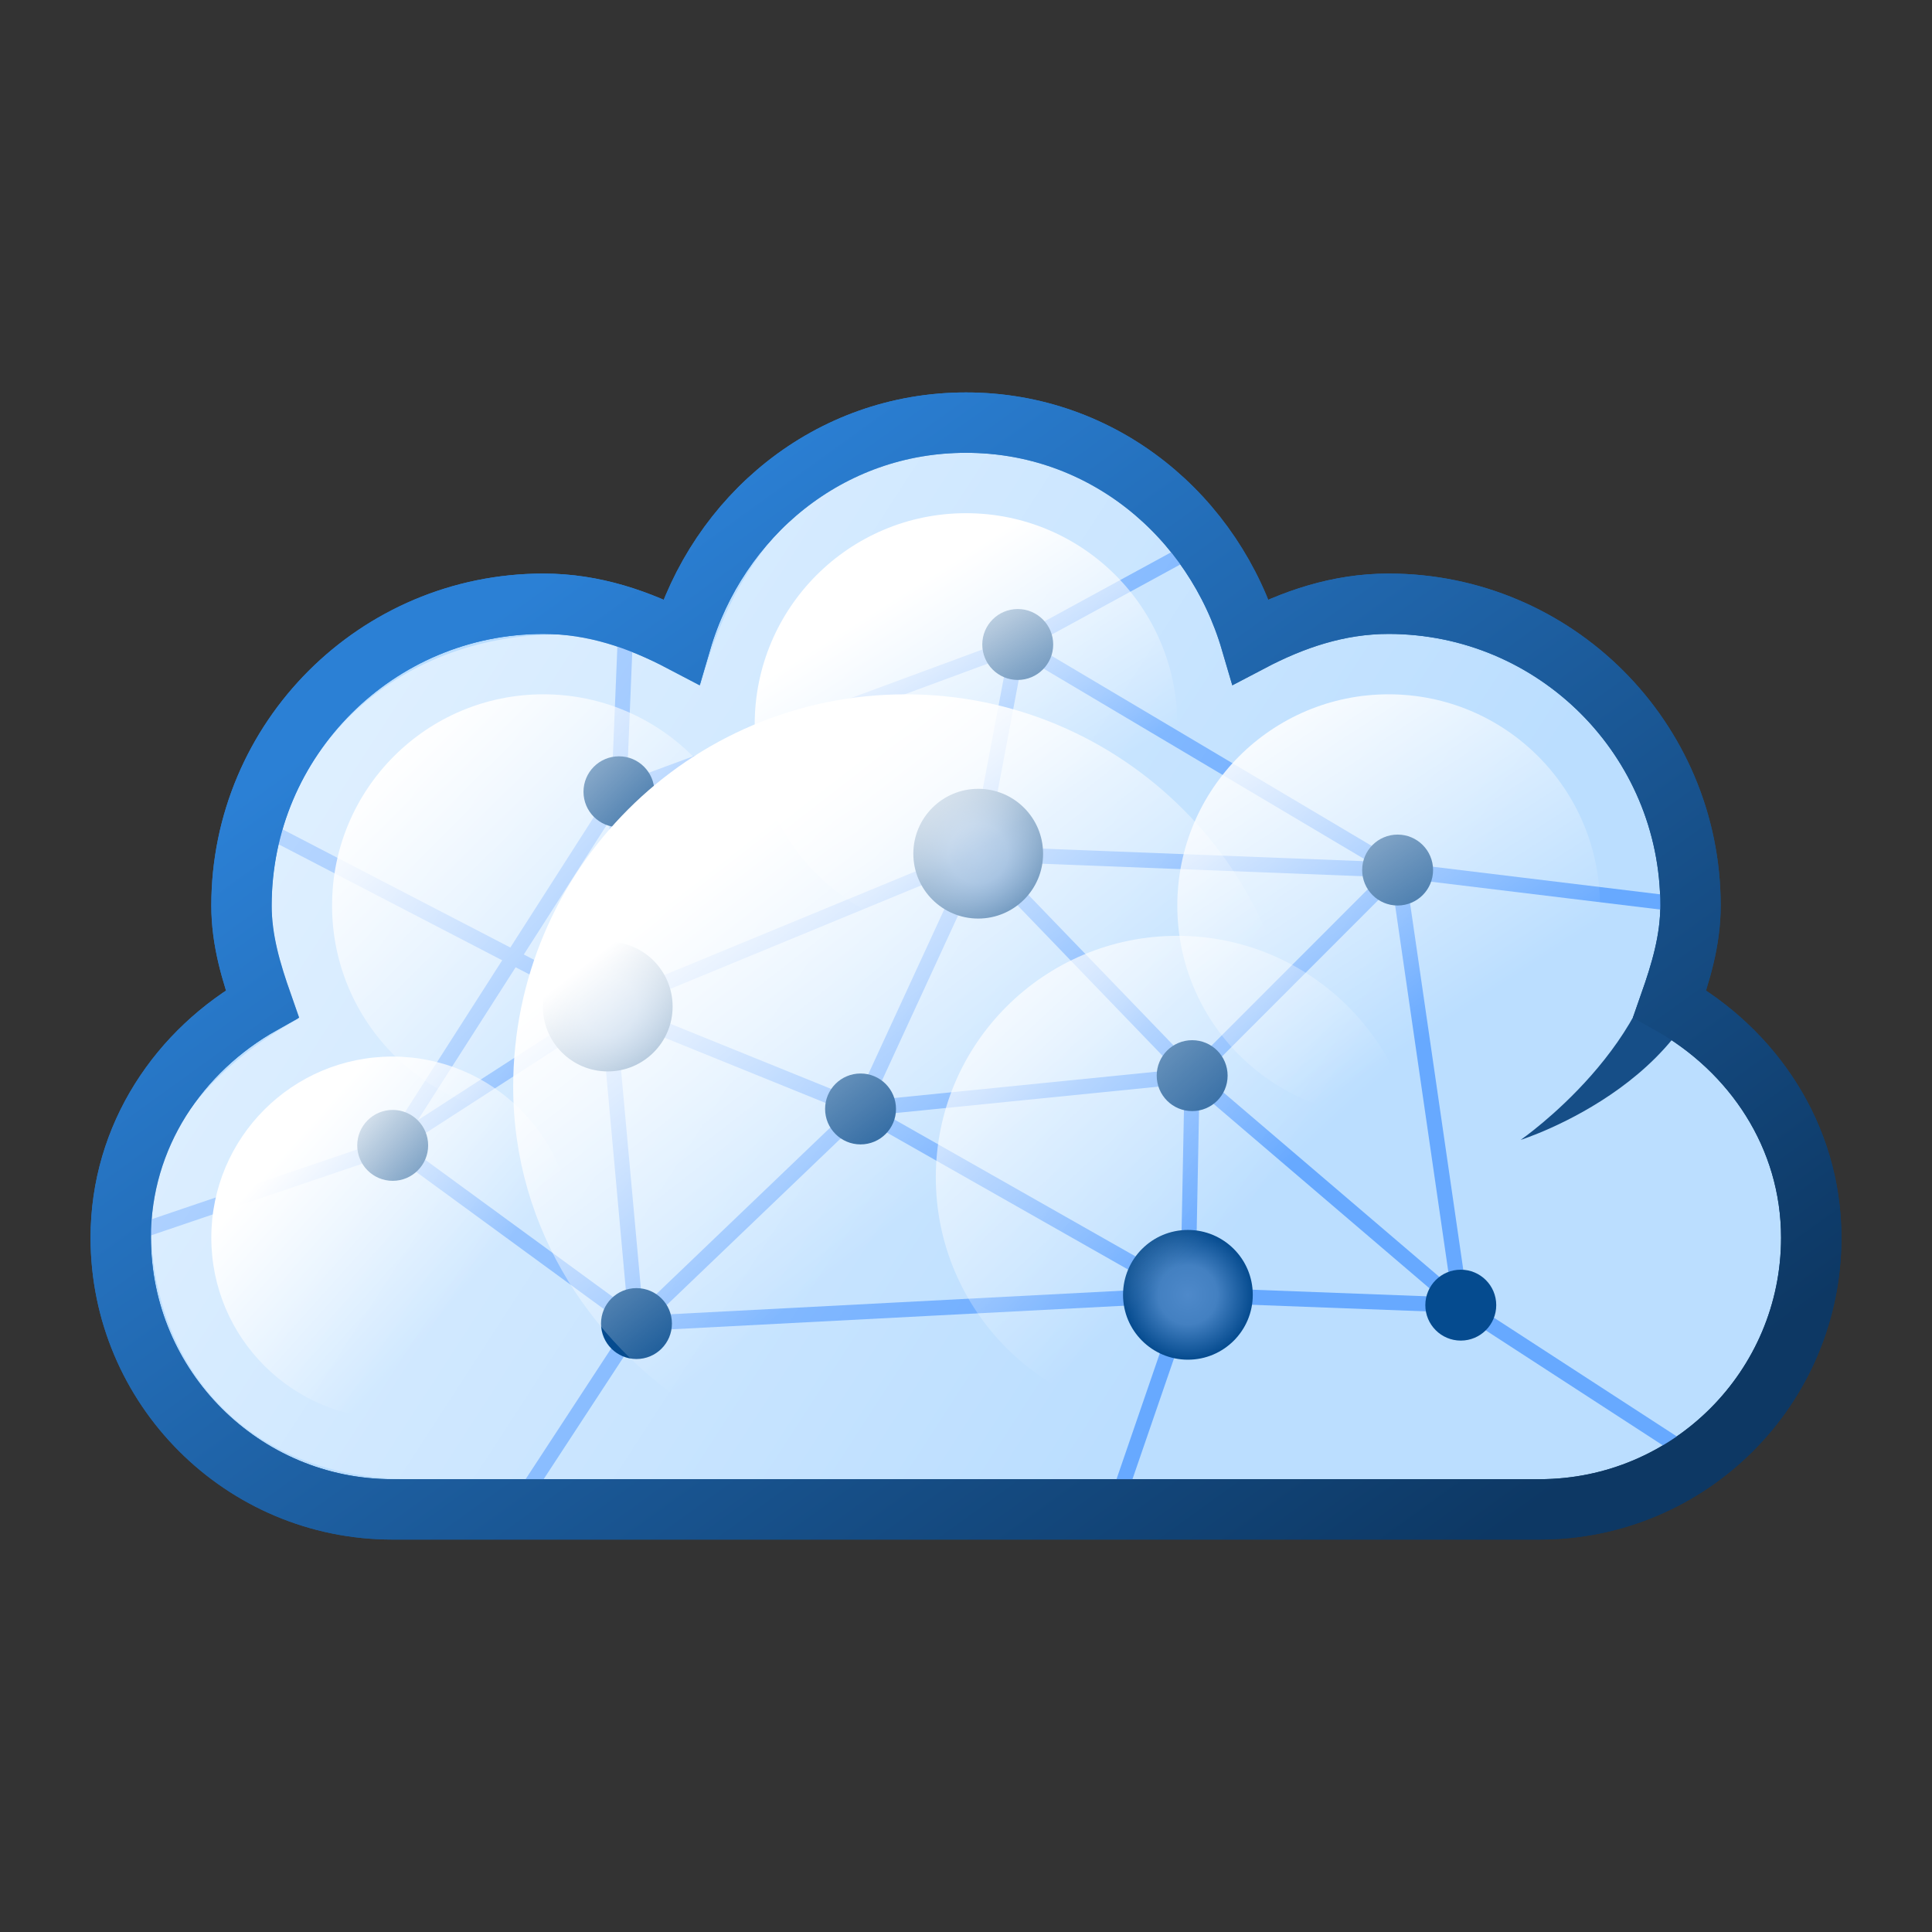 <svg height="256" width="256" xmlns="http://www.w3.org/2000/svg" xmlns:xlink="http://www.w3.org/1999/xlink">
  <rect width="100%" height="100%" fill="#333333" stroke="none"/>
  <defs>
    <linearGradient id="linearGradient10670" gradientUnits="userSpaceOnUse" x1="60.743" x2="80.534" xlink:href="#linearGradient6549" y1="60.423" y2="81.684"/>
    <linearGradient id="linearGradient10666" gradientUnits="userSpaceOnUse" x1="41.768" x2="57.902" xlink:href="#linearGradient6549" y1="61.58" y2="82.327"/>
    <linearGradient id="linearGradient6549">
      <stop offset="0" stop-color="#fff"/>
      <stop offset="1" stop-color="#fff" stop-opacity="0"/>
    </linearGradient>
    <linearGradient id="linearGradient10644" gradientUnits="userSpaceOnUse" x1="52.174" x2="164.229" y1="91.585" y2="164.241">
      <stop offset="0" stop-color="#fff" stop-opacity=".505"/>
      <stop offset="1" stop-color="#fff" stop-opacity="0"/>
    </linearGradient>
    <linearGradient id="linearGradient10646" gradientUnits="userSpaceOnUse" x1="60.375" x2="69.5" xlink:href="#linearGradient6549" y1="38.875" y2="53.375"/>
    <linearGradient id="linearGradient10648" gradientUnits="userSpaceOnUse" x1="84.125" x2="98.25" xlink:href="#linearGradient6549" y1="44.375" y2="66.125"/>
    <linearGradient id="linearGradient10650" gradientUnits="userSpaceOnUse" x1="25.712" x2="40.295" xlink:href="#linearGradient6549" y1="50.088" y2="64.864"/>
    <linearGradient id="linearGradient10654" gradientUnits="userSpaceOnUse" x1="19.809" x2="31.038" xlink:href="#linearGradient6549" y1="75.154" y2="85.212"/>
    <linearGradient id="linearGradient2503" gradientUnits="userSpaceOnUse" x1="89.691" x2="193.044" y1="63.919" y2="207.197">
      <stop offset="0" stop-color="#2b80d5"/>
      <stop offset="1" stop-color="#0d3864"/>
    </linearGradient>
    <radialGradient id="radialGradient8226" cx="64.809" cy="56.559" gradientUnits="userSpaceOnUse" r="4.298">
      <stop offset="0" stop-color="#4e89ca"/>
      <stop offset=".455" stop-color="#4380c1"/>
      <stop offset="1" stop-color="#054b8f"/>
    </radialGradient>
  </defs>
  <path d="m128 56c-18.167 0-32.879 12.402-37.75 29-5.546-2.911-11.556-5-18.25-5-22.08 0-40 17.92-40 40 0 4.631 1.3 8.862 2.75 13-10.988 6.166-18.75 17.512-18.75 31 0 19.872 16.128 36 36 36h152c19.872 0 36-16.128 36-36 0-13.488-7.762-24.834-18.75-31 1.45-4.138 2.75-8.369 2.75-13 0-22.08-17.92-40-40-40-6.694 0-12.704 2.089-18.25 5-4.871-16.598-19.583-29-37.75-29z" fill="#bbdeff" stroke="url(#linearGradient2503)" stroke-miterlimit="2" stroke-width="8"/>
  <g fill="none" stroke="#67a9ff" transform="matrix(2 0 0 2 -0 0)">
    <path d="m26.017 75.884 14.246-9.198" fill="none" stroke="#67a9ff"/>
    <path d="m40.263 66.686.744-14.229" fill="none" stroke="#67a9ff"/>
    <path d="m40.263 66.686 16.751 6.786" fill="none" stroke="#67a9ff"/>
    <path d="m40.263 66.686 1.905 21.004" fill="none" stroke="#67a9ff"/>
    <path d="m40.263 66.686 24.545-10.127" fill="none" stroke="#67a9ff"/>
    <path d="m64.809 56.559 2.62-13.859" fill="none" stroke="#67a9ff"/>
    <path d="m64.809 56.559 14.176 14.706" fill="none" stroke="#67a9ff"/>
    <path d="m78.984 71.265 13.612-13.622" fill="none" stroke="#67a9ff"/>
    <path d="m78.984 71.265-.283 14.521" fill="none" stroke="#67a9ff"/>
    <path d="m78.984 71.265 17.797 15.205" fill="none" stroke="#67a9ff"/>
    <path d="m96.781 86.469-4.185-28.826" fill="none" stroke="#67a9ff"/>
    <path d="m78.701 85.785 18.08.684" fill="none" stroke="#67a9ff"/>
    <path d="m64.809 56.559 27.788 1.084" fill="none" stroke="#67a9ff"/>
    <path d="m92.596 57.643-25.167-14.943-26.421 9.757-14.99 23.427 16.151 11.806" fill="none" stroke="#67a9ff"/>
    <path d="m42.168 87.69 14.847-14.218" fill="none" stroke="#67a9ff"/>
    <path d="m64.809 56.559-7.794 16.913 21.97-2.207" fill="none" stroke="#67a9ff"/>
    <path d="m78.701 85.785-21.687-12.313" fill="none" stroke="#67a9ff"/>
    <path d="m42.168 87.69 36.533-1.905" fill="none" stroke="#67a9ff"/>
    <path d="m42.168 87.69-8.057 12.31" fill="none" stroke="#67a9ff"/>
    <path d="m78.701 85.785-4.889 14.215" fill="none" stroke="#67a9ff"/>
    <path d="m92.596 57.643 19.404 2.357" fill="none" stroke="#67a9ff"/>
    <path d="m67.429 42.7 12.247-6.678" fill="none" stroke="#67a9ff"/>
    <path d="m41.007 52.457.499-12.106" fill="none" stroke="#67a9ff"/>
    <path d="m40.263 66.686-23.495-12.19" fill="none" stroke="#67a9ff"/>
    <path d="m26.017 75.884-18.017 6.116" fill="none" stroke="#67a9ff"/>
    <path d="m96.781 86.469 15.676 10.18" fill="none" stroke="#67a9ff"/>
  </g>
  <path d="m128 60c-17.518 0-29.789 10.686-35.164 30.748-5.348-2.749-12.381-6.667-18.836-6.667-21.732 0-38.041 15.511-38.041 36.364 0 4.374 2.138 10.668 3.536 14.576-10.595 5.824-19.495 15.124-19.495 26.98 0 18.768 12.369 34.001 34.714 34.001h146.572c22.168 0 34.714-15.232 34.714-34.001 0-12.739-8.899-21.334-19.495-27.157 1.398-3.908 3.713-10.025 3.713-14.399 0-20.854-16.927-36.541-38.218-36.541-6.455 0-13.134 3.918-18.482 6.667-5.191-19.372-18-30.571-35.518-30.571z" fill="url(#linearGradient10644)"/>
  <path d="m227.651 121.328c-.016 21.476-26.154 29.712-26.154 29.712s18.79-13.008 18.695-29.64c0 0 7.459-.072 7.459-.072z" fill="#164e87" fill-rule="evenodd"/>
  <g transform="matrix(2 0 0 2 -0 0)">
    <circle id="circle8200" cx="41.007" cy="52.457" fill="#054b8f" r="2.349"/>
    <circle id="path8202" cx="64.809" cy="56.559" fill="url(#radialGradient8226)" r="4.298"/>
    <use id="use8206" transform="translate(-14.99 23.427)" xlink:href="#circle8200"/>
    <use id="use8208" transform="translate(16.151 11.806)" xlink:href="#use8206"/>
    <use id="use8210" transform="translate(50.428 -30.047)" xlink:href="#use8208"/>
    <use id="use8212" transform="translate(4.185 28.826)" xlink:href="#use8210"/>
    <use id="use8214" transform="translate(-17.797 -15.205)" xlink:href="#use8212"/>
    <use id="use8216" transform="translate(-11.556 -28.565)" xlink:href="#use8214"/>
    <use transform="translate(-10.414 30.772)" xlink:href="#use8216"/>
    <use id="use8230" transform="translate(-24.545 10.127)" xlink:href="#path8202"/>
    <use transform="translate(38.438 19.099)" xlink:href="#use8230"/>
  </g>
  <path d="m128 56c-18.167 0-32.879 12.402-37.75 29-5.546-2.911-11.556-5-18.25-5-22.08 0-40 17.92-40 40 0 4.631 1.3 8.862 2.75 13-10.988 6.166-18.75 17.512-18.75 31 0 19.872 16.128 36 36 36h152c19.872 0 36-16.128 36-36 0-13.488-7.762-24.834-18.75-31 1.45-4.138 2.75-8.369 2.75-13 0-22.08-17.92-40-40-40-6.694 0-12.704 2.089-18.25 5-4.871-16.598-19.583-29-37.75-29z" fill="none" stroke="url(#linearGradient2503)" stroke-miterlimit="2" stroke-width="8"/>
  <g transform="matrix(2 0 0 2 -0 0)">
    <circle cx="64" cy="48" fill="url(#linearGradient10646)" r="14"/>
    <circle cx="92" cy="60" fill="url(#linearGradient10648)" r="14"/>
    <circle cx="36" cy="60" fill="url(#linearGradient10650)" r="14"/>
    <path d="m60 46c-14.352 0-26 11.648-26 26 0 9.506 5.379 17.465 13 22h26c7.621-4.535 13-12.494 13-22 0-14.352-11.648-26-26-26z" fill="url(#linearGradient10666)"/>
    <circle cx="26" cy="82" fill="url(#linearGradient10654)" r="12"/>
    <circle cx="78" cy="78.001" fill="url(#linearGradient10670)" r="16"/>
  </g>
</svg>
